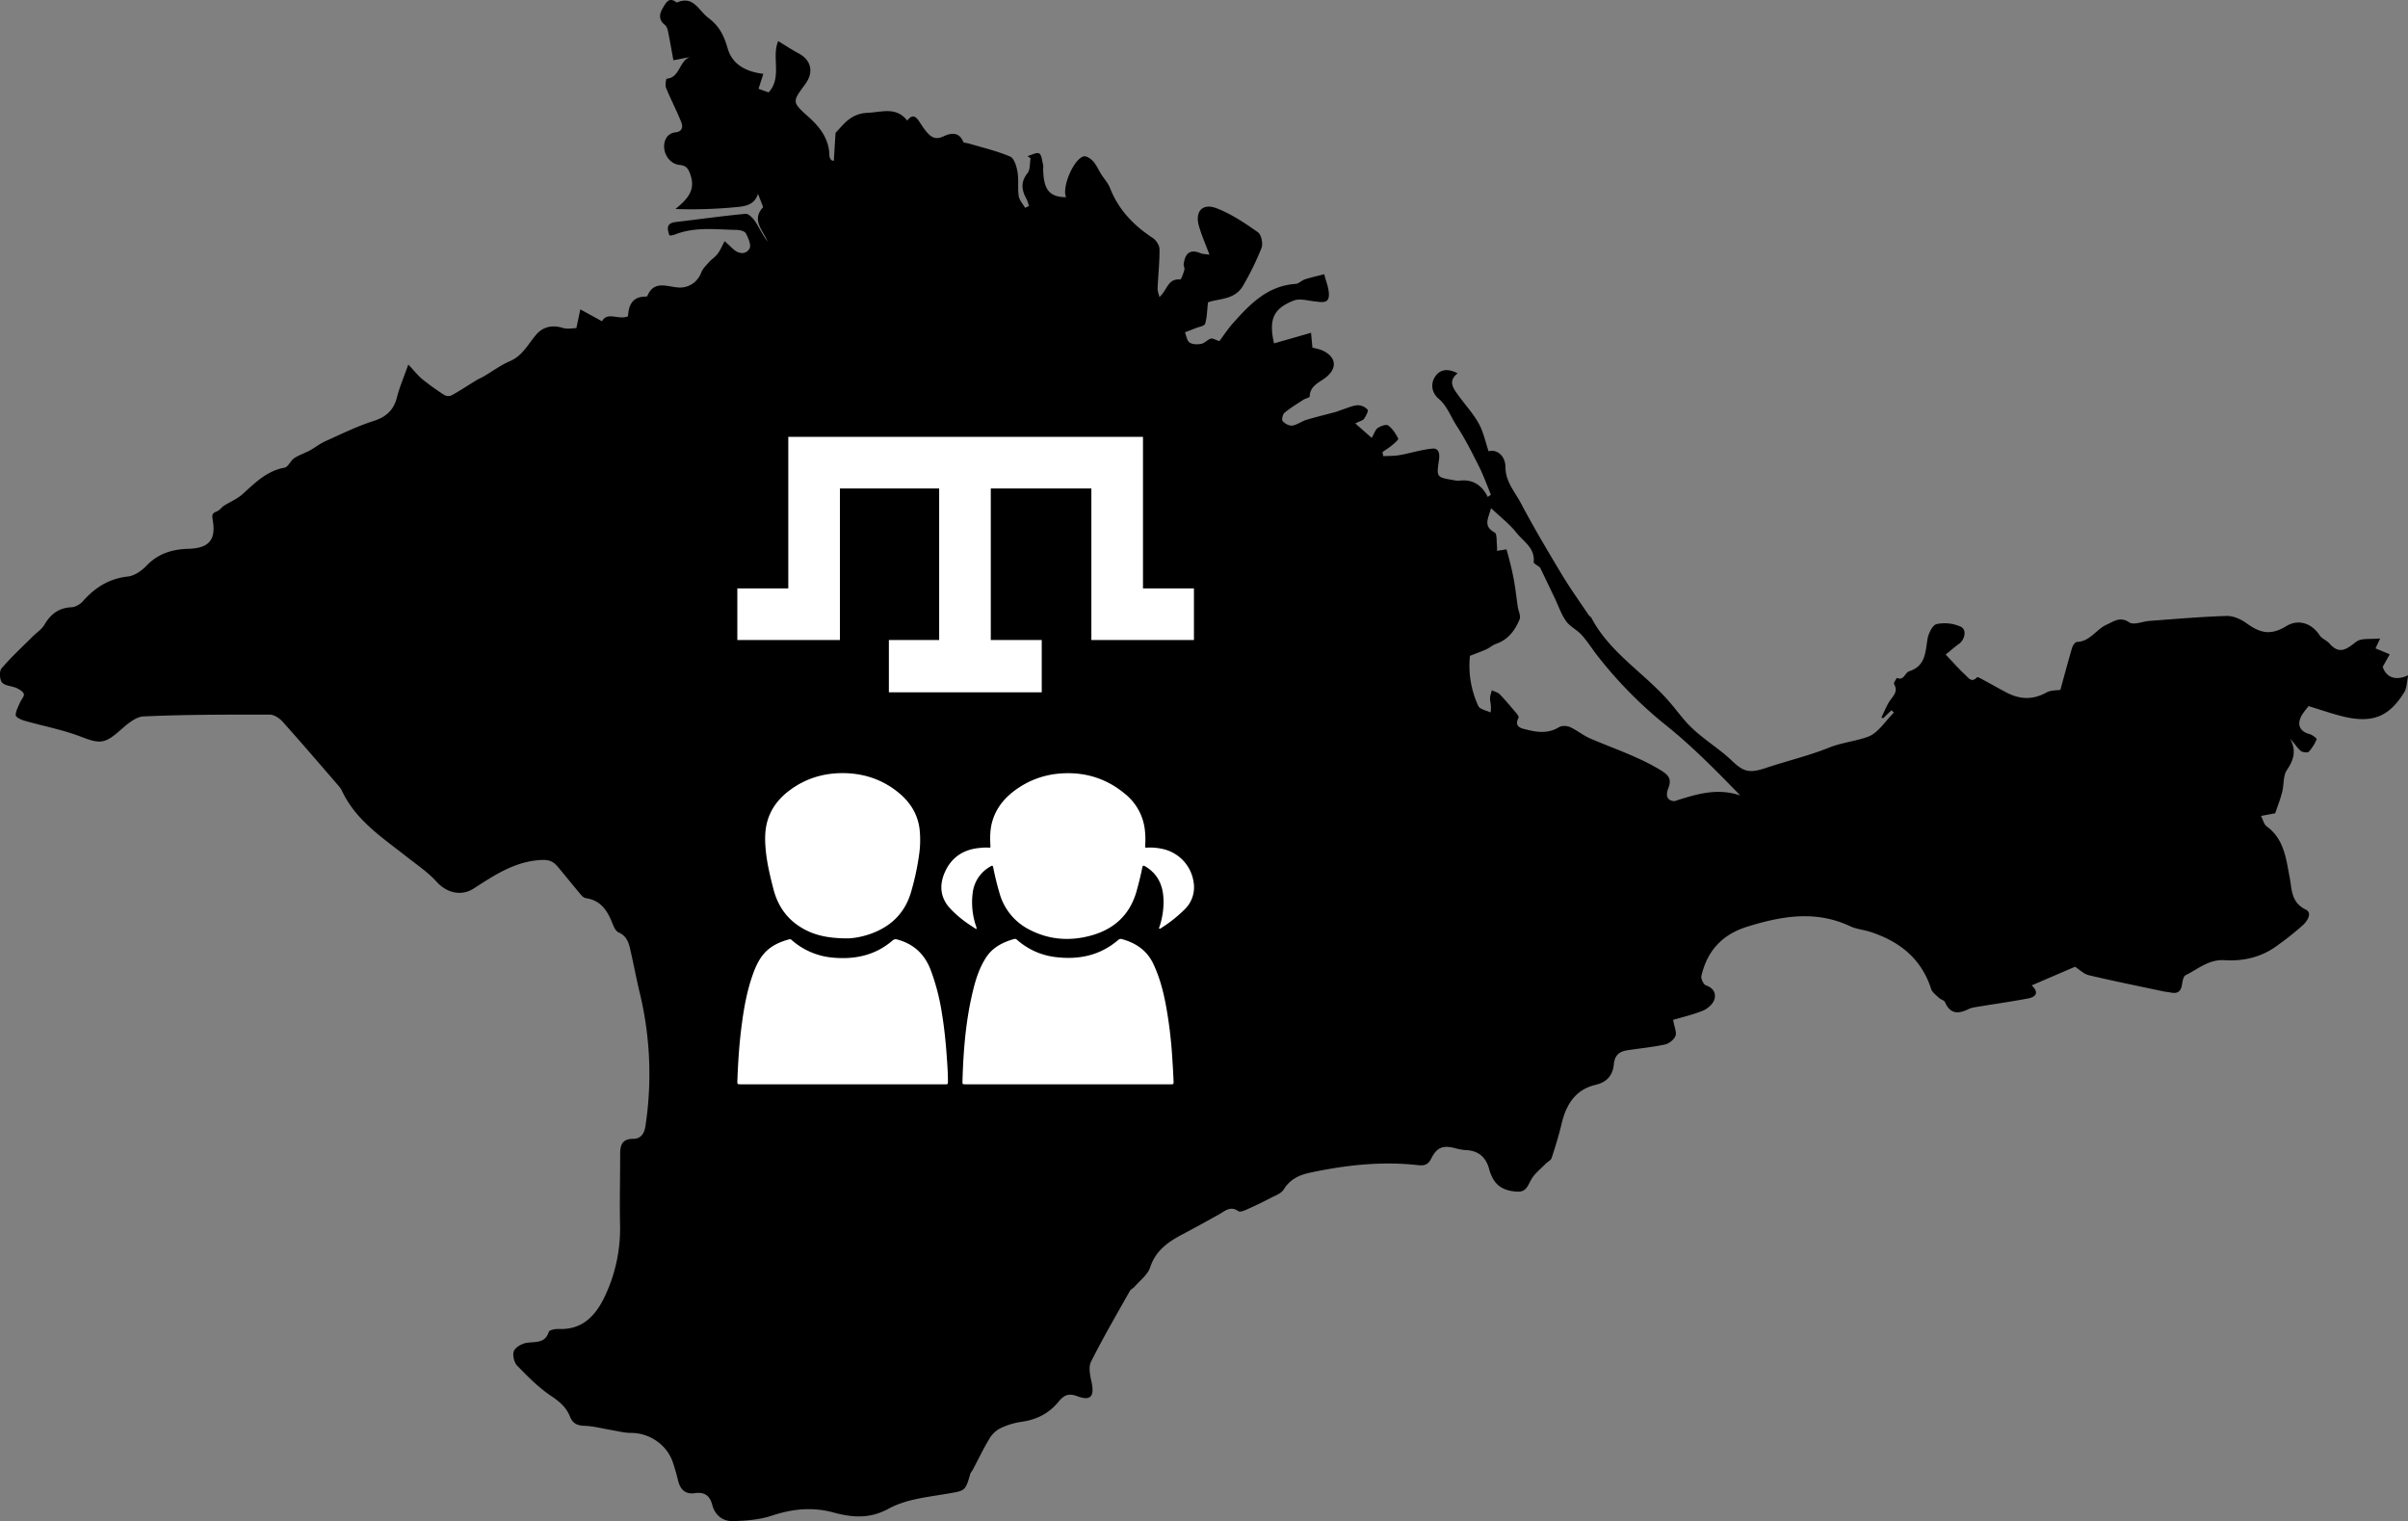 <svg xmlns="http://www.w3.org/2000/svg" viewBox="0 0 2000 1263.32">
  <rect x="0" y="0" width="2000" height="1263.32" fill="#808080" stroke="none"/>
  <defs>
    <style>
      .cls-1 {
        fill: #fff;
      }
    </style>
  </defs>
  <g id="Layer_2" data-name="Layer 2">
    <g id="Layer_1-2" data-name="Layer 1">
      <path d="M963,246.71c6.86-6.29,6.78-15.36,17.1-14.6,1,.08,2.75-5.09,3.62-8,.42-1.4-.79-3.22-.59-4.76,1.09-8.35,4.75-12.89,13.94-9.08,1.86.77,4.06.72,7.46,1.27-3.15-8.44-6.38-15.86-8.67-23.56-3.63-12.21,2.75-19.59,14.62-15,12.24,4.71,23.54,12.34,34.37,19.94,2.8,2,4.31,9.41,2.93,13a236.38,236.38,0,0,1-15.31,31.29c-6.86,12.12-20.69,10.65-29.16,13.91-.78,6.81-.76,12.57-2.41,17.8-.59,1.88-5.19,2.54-8,3.68s-5.82,2.27-8.73,3.4c1.21,2.92,1.65,7,3.84,8.47,2.42,1.65,6.58,1.72,9.71,1.11,2.81-.55,5.09-3.41,7.91-4.35,1.46-.49,3.57.95,7.15,2.07,3.18-4.22,6.94-10,11.48-15.1,14.1-15.82,28.72-30.91,51.92-32.43,2.59-.17,4.92-2.89,7.59-3.74,5.28-1.69,10.73-2.89,16.1-4.29,1.41,6,4.18,12,3.85,17.88-.39,6.89-6.68,5.18-11.56,4.71-5.87-.57-12.52-2.67-17.53-.73-17.14,6.62-21,15.84-16.44,35.59,9.94-2.84,19.9-5.7,30.72-8.81.49,5.32.82,8.85,1.15,12.29,3.08.88,6.07,1.33,8.69,2.57,11.06,5.23,12.13,14.5,2.55,22.13-5.57,4.43-13.21,6.87-13.54,15.94,0,.95-3.53,1.6-5.22,2.7-5.32,3.45-10.79,6.74-15.64,10.78-1.54,1.29-2.56,5.81-1.6,6.92,1.82,2.09,5.45,4.1,8,3.74,4.07-.59,7.74-3.53,11.79-4.77,7.83-2.38,15.81-4.24,23.72-6.39,2-.53,3.84-1.36,5.78-2,4.32-1.37,8.59-3.42,13-3.75a11.17,11.17,0,0,1,8.28,3.72c.88,1.07-1.39,5.23-2.93,7.54-.9,1.35-3.17,1.78-7.28,3.88l13.65,12c2.1-3.62,3-6.83,5-8.23,2.42-1.63,7.1-3.28,8.7-2.09,3.59,2.65,6.25,6.86,8.34,10.92.41.79-3.32,4-5.41,5.71-2.42,2-5.13,3.65-7.72,5.46.23,1.14.47,2.28.7,3.42,4.54-.27,9.16-.11,13.62-.91,9.09-1.62,18-4.51,27.16-5.39,5.51-.52,6.18,4.54,5.47,9.33-2.14,14.49-2.08,14.51,12.19,16.86a16,16,0,0,0,4.54.46c10.92-1.38,18.74,3.28,23.81,13.53l2.57-1.95c-3.2-7.71-6-15.64-9.71-23.08-5.84-11.61-11.7-23.3-18.78-34.16-4.9-7.51-7.73-16.32-15-22.53-5.55-4.75-6.91-12.13-2.76-18.31,4.26-6.35,10.93-6.73,18.65-2.68-8,6.19-4,12,0,17.53,5.73,8.05,12.62,15.4,17.41,23.95,4,7.09,5.62,15.47,8.29,23.28,6.66-1.95,13.91,3.52,14,13,0,12.22,7.74,20.52,12.76,30,10.66,20.15,22.33,39.79,34.07,59.34,6.89,11.46,14.7,22.35,22.14,33.47.67,1,2,1.62,2.49,2.65,15.67,29.7,45.29,46.46,66.16,71.33,4.65,5.55,9,11.38,13.91,16.68a116.3,116.3,0,0,0,12.2,10.93c7.92,6.45,16.56,12.12,23.88,19.17,10.07,9.72,14.91,11,28.5,6.48,17.47-5.85,35.56-10.08,52.62-16.93,10.74-4.31,22.15-5.27,32.43-9.07,8.45-3.12,14.38-13.1,21.42-20-.65-.67-1.29-1.35-1.94-2l-7,6.72-1.34-.71c2.18-4.49,4-9.24,6.66-13.38,2.93-4.48,7.5-8,3.78-14.38-.55-.94,1.47-3.4,2.3-5.15,5.94,2.82,6.62-4.3,10.35-5.49,13.31-4.24,13.36-15.46,15.09-26.46.74-4.72,4.17-11.86,7.63-12.69a32.68,32.68,0,0,1,20,2.16c5.22,2.39,3.57,10.7-1.48,14.3-3.57,2.54-6.84,5.49-11,8.86,6.3,6.62,11.1,12.11,16.42,17,2.42,2.25,5.15,6.77,9.62,1.84.49-.53,4.1,1.58,6.14,2.68,6.15,3.3,12.19,6.8,18.36,10,11,5.77,21.83,6.29,33.1,0,3.72-2.08,8.81-1.73,11.63-2.21,3.14-11.4,6.3-23.3,9.78-35.11.55-1.86,2.55-4.65,4-4.7,11-.38,16-10.54,24.69-14.37,5.8-2.55,11-7.07,18.79-1.85,3.7,2.46,11.14-.86,16.91-1.27,21.28-1.54,42.55-3.45,63.86-4.09,5.48-.17,11.87,2.68,16.48,6,12.31,8.92,20.73,10,33.41,2.3,9.64-5.83,20.74-2.42,27.39,7.76,1.87,2.85,5.9,4.21,8.23,6.87,8.46,9.7,14.52,4.31,22.36-1.61,4.14-3.12,11.66-1.77,19.69-2.66-2.32,5-3.33,7.14-3.86,8.26l11.82,4.94c-1.74,3.11-3.47,6.21-5.83,10.41,2.68,8.25,10.12,12.1,21.19,7-1.29,5.81-1.17,10.7-3.34,14.17-12.07,19.35-25.27,26.14-50.38,20.13-9.57-2.3-18.89-5.61-29.09-8.69-2,2.7-4.51,5.38-6.1,8.54-3.71,7.39-.77,12.67,7.26,14.81,2.18.59,5.82,3.58,5.6,4.07a34.3,34.3,0,0,1-6.49,10.43c-1.06,1.08-5.4.56-6.89-.76-3.08-2.76-5.26-6.53-8.64-9.91,5.24,9.5,3.16,17.32-2.67,25.85-3.29,4.81-2.37,12.35-4,18.5-1.67,6.38-4.11,12.56-5.75,17.47l-11.73,2.19c1.53,3,2.3,7,4.71,8.74,14.45,10.52,16,26.72,19,42.13,2,10.35,1.11,20.87,13.35,26.89,5.82,2.87,1.27,9.68-2.44,13.07A256.77,256.77,0,0,1,1891,785.58c-12.86,9.46-27.88,12.83-43.3,11.86-13.21-.82-22.06,7.39-32.44,12.46-1.9.92-2.56,5.2-3,8.06-.88,5.32-3.59,7.45-8.87,6.43-2.1-.41-4.24-.56-6.33-1-20.78-4.41-41.61-8.62-62.29-13.5-4-1-7.49-4.53-11.32-7l-36,15.48c6.54,6.25,3.29,9.66-3.22,10.9-13.47,2.54-27,4.43-40.57,6.68-3,.5-6.19.86-8.85,2.18-8.45,4.2-15.11,4-19.36-5.83-.7-1.6-3.55-2.15-5-3.57-2.41-2.32-5.64-4.59-6.57-7.51-8.1-25.18-26.26-39.42-50.44-47.28-5.49-1.79-11.54-2.24-16.69-4.67-28.62-13.48-56.81-8.56-85.42.3-21,6.5-33.38,20.1-38.21,40.94-.54,2.3,1.73,7.12,3.72,7.8,6.31,2.15,8.73,6.8,7,11.92-1.29,3.74-5.57,7.54-9.42,9.1-8.52,3.47-17.62,5.54-24.78,7.67,1.08,6.29,3.14,10.54,1.93,13.41-1.3,3.11-5.37,6.32-8.75,7.05-10.4,2.24-21.06,3.2-31.59,4.86-6.38,1-10.18,4.26-10.81,11.41-.8,9-5.58,15-15,17.18-16.89,3.94-24.56,16.25-28.35,32.12-2.3,9.66-5.23,19.2-8.32,28.64-.64,1.95-3.33,3.19-5,4.86-4,4.1-8.72,7.76-11.63,12.53-3,4.95-4.18,11-11.8,10.61-8.35-.41-15.67-2.84-20.14-10.46a35.48,35.48,0,0,1-3.39-8.46c-2.78-10.17-9.28-15.31-19.84-15.63a37.36,37.36,0,0,1-8.06-1.48c-10.33-2.67-15.39-1-20.16,8.57-2.6,5.22-5.85,6-10.94,5.46-30.31-3.42-60.22-.07-89.82,6.27-8.64,1.85-16.55,5.39-21.71,13.87-2.1,3.45-7.26,5.21-11.26,7.3-6.43,3.37-13,6.5-19.64,9.47-2.12.94-5.47,2.26-6.78,1.32-6.7-4.77-11.23,0-16.36,2.81-9.82,5.45-19.65,10.9-29.59,16.14-12.07,6.36-22.71,13.47-27.37,27.76-2,6.06-8.35,10.72-12.83,15.93-1.16,1.35-3.16,2.12-4,3.6-11,19.5-22.24,38.85-32.29,58.81-2.22,4.42-.75,11.26.42,16.69,2.62,12-.55,16.21-12.08,11.84-7.73-2.92-11.47,0-15.45,4.84-8,9.71-18.2,14.76-30.6,16.49a61,61,0,0,0-17.4,5.28,22.76,22.76,0,0,0-9.1,8.45c-5.08,8.41-9.32,17.32-13.92,26-.7,1.32-1.86,2.48-2.25,3.87-4,14.3-4.54,13.64-19.1,16.13-16.43,2.81-34.18,4.55-48.32,12.3-16.17,8.86-30.64,7.46-46.24,3.26-17.48-4.71-34.07-3-51.15,2.69-10.14,3.36-21.38,4.22-32.18,4.49-8.49.21-15-4.8-17.27-13.7-1.91-7.36-6.45-10.68-14.12-9.53-8.29,1.23-12.42-3-14.24-10.65-1.21-5-2.63-10-4.3-14.93-5-14.76-19.49-24.49-35-24.44-5.37,0-10.75-1.5-16.12-2.38-7.44-1.22-14.84-3.25-22.31-3.51-6.06-.2-9.76-2-12-7.6-3-7.59-8.5-12.4-15.5-17.07-10.45-7-19.55-16.18-28.35-25.27-2.59-2.67-4.08-9-2.73-12.19s6.67-6.18,10.62-6.77c7.32-1.11,15.2.68,18.37-9.16.5-1.55,5.42-2.48,8.24-2.36,21.61.92,32.33-13.49,39.66-30.08A131,131,0,0,0,515,1017.62c-.43-19.81.11-39.64.08-59.46,0-7.39,2-12.39,10.72-12.34,6.72,0,9.4-4.61,10.29-10.68a287.38,287.38,0,0,0-4.76-110.69c-2.66-10.9-4.72-22-7.18-32.91-1.53-6.79-2.53-13.73-10.33-17.14-2.33-1-4-4.54-5.06-7.28-4.09-10.53-9.57-19.33-22-21.16a6.9,6.9,0,0,1-3.83-2.35c-6.58-7.81-13-15.76-19.52-23.62-3.5-4.2-6.88-6.08-13.5-5.79-22.1,1-39.14,12.58-56.57,23.77-10.32,6.63-22.45,3.52-30.72-5.66-7.16-7.95-16.38-14.1-24.88-20.8-20.27-16-42.29-30.18-53.76-54.8-1.13-2.41-3.1-4.46-4.88-6.51-14.73-17-29.36-34.13-44.41-50.86-2.59-2.88-7-5.84-10.6-5.85-35,0-69.94-.12-104.83,1.5-7,.32-14.29,7-20.21,12.21-12.22,10.66-16.45,10.58-31.91,4.6C52,606,35.89,603,20.3,598.56c-2.75-.79-7.19-2.91-7.23-4.49-.07-3.49,2.06-7.07,3.5-10.52,1-2.48,3.71-5.12,3.24-7.13s-3.68-3.9-6.08-5c-4-1.78-9.54-1.76-12-4.6-2.07-2.44-2.44-9.35-.48-11.65,8-9.42,17.23-17.86,26-26.63,3.18-3.17,7.29-5.76,9.49-9.49,5.22-8.85,11.91-14.23,22.62-14.71,3.25-.15,7.19-2.41,9.42-4.93,10.09-11.42,21.74-18.89,37.44-20.59,5.48-.59,11.44-4.79,15.46-9,9.61-10,21.14-13.61,34.51-14,17.2-.49,23.39-7.16,20.5-23.93-.89-5.19,0-5.73,3.81-7.38,2.39-1,4-3.93,6.37-5,4.93-3,10.47-5.36,14.67-9.17,10.37-9.4,20.07-19.28,34.85-21.95,3-.55,4.91-5.81,8-7.88,3.94-2.64,8.68-4.07,12.89-6.36,4.37-2.37,8.32-5.63,12.83-7.65,13.2-5.93,26.28-12.41,40-16.79,10.22-3.26,16.88-8.79,19.6-19.73,2.11-8.45,5.65-16.54,9.42-27.23,5.15,5.46,8.06,9.27,11.67,12.2a209.27,209.27,0,0,0,18.21,13.1,7.1,7.1,0,0,0,6.1.3c7-3.91,13.7-8.35,20.55-12.53,2-1.21,4.2-2.08,6.22-3.27,7.24-4.25,14.1-9.37,21.76-12.66,10.58-4.54,15-14.27,21.83-22.11,5.44-6.24,13-8.21,21.74-5.5,4.06,1.26,8.84.22,11.5.22,1.45-6.81,2.37-11.18,3.3-15.56l18,9.88c4.42-8.38,13.91-.69,21.62-4.2.47-8.5,3.13-16.18,14.35-16.28.57,0,1.52-.12,1.65-.44,5.84-14,17.42-7.23,26.86-7.09,7.86.11,14.9-4.53,18-12.57,1.19-3.13,3.93-5.77,6.26-8.36s5.33-4.49,7.38-7.2,3.45-6.16,5.74-10.43c3,2.81,5.13,4.82,7.31,6.76,4.7,4.2,10.55,4.4,13.35-.61,1.59-2.83-1-8.69-3-12.54-.92-1.79-4.79-2.86-7.35-2.9-17.59-.32-35.39-2.92-52.42,4.14a14.84,14.84,0,0,1-3.73.46c-2-5.81-2.67-10.25,5.28-11.18,19.3-2.24,38.54-5,57.88-6.8,2.5-.24,6.18,3.51,8,6.28,3.57,5.4,6.2,11.42,10.37,16.73-4-9.49-13.68-18-3.7-28.55-1.37-3.51-2.76-7.1-4.32-11.09-3.14,10.44-12.7,10.56-21.07,11.34A385.64,385.64,0,0,1,561,173.59c9.42-7.86,17.08-15.16,12.44-28.45-1.7-4.9-3.16-7.63-9-8.16C554,136,547.94,122.33,554,113.7a10.14,10.14,0,0,1,6.68-3.75c6-.48,6.7-4.53,5.21-8.31-3.82-9.73-8.73-19-12.7-28.7-.9-2.2.07-7.52.47-7.56,11.11-.87,10.32-14.71,19.29-18L559.3,50.06c-1.57-8.58-2.9-16.39-4.5-24.13-.39-1.9-1.21-4.22-2.63-5.3-5.45-4.16-4.45-9.36-1.73-13.85,2.32-3.82,5-10.1,11.59-4.65,14.07-6.12,18,6.52,26.37,12.76,9.29,7,12.93,14.87,16,25.34C608.12,53.34,619.3,59.57,634,61.32l-4,12.42,8.37,3c11.53-12.39,2.19-29.43,8-42.58,6,3.63,11.23,7.15,16.79,10.09,9.62,5.08,12.58,13.84,7.34,23a34.2,34.2,0,0,1-2,3.08c-10.62,14.37-10.69,14.44,3.28,27,9.68,8.69,17,18.5,17.1,32.23a7,7,0,0,0,1.41,3.2c.25.4,1,.46,2.24.94.48-7.78.95-15.3,1.45-23.35,6.81-7.15,12.55-16,26.57-16.65,12.26-.57,23.7-5.27,33,6.45,4.54-6,7.4-3.12,10.27,1.24,2.3,3.5,4.58,7.15,7.54,10.05,3.36,3.3,6.9,4.33,12.23,1.82,5.58-2.63,12.9-4.29,16.45,4.55.37.93,3.07.89,4.66,1.37,11.51,3.46,23.35,6.18,34.33,10.87,3.32,1.42,5.29,8.17,6.09,12.79,1.12,6.53,0,13.42,1,20,.52,3.44,3.44,6.53,5.28,9.78l3.2-1.52a32.68,32.68,0,0,0-1.91-5.6c-4.08-7.39-5.27-14.15.7-21.64,2.36-2.95,1.8-8.23,2.56-12.45l-2.54-1.75c3.32-.89,7.59-3.43,9.69-2.22s2.42,6.12,3.25,9.47c.36,1.44,0,3,.07,4.56.57,14.44,3.91,22.29,19.06,22.31-3.76-7.84,6-31.51,14.57-33.89,2.14-.59,5.94,1.9,7.82,4,2.78,3.11,4.47,7.18,6.74,10.77,2.41,3.83,5.7,7.3,7.31,11.43,7.06,18.06,19.6,31.12,35.57,41.58,2.78,1.82,5.53,6.1,5.56,9.28.1,10.89-1.13,21.8-1.59,32.71C961.4,241.93,962.43,244.34,963,246.71ZM1238.43,422c-2.25,8.45-6.92,14.89,3,20.26,2,1.09,1.46,7.05,1.89,10.78a28.36,28.36,0,0,1,0,4.44c3.82-.52,7.92-1.36,8-1.07,2.23,8,4.31,16,5.85,24.11,1.48,7.76,2.28,15.64,3.44,23.45.52,3.51,2.68,7.62,1.53,10.38-3.8,9.12-9.51,16.94-19.63,20.39-2.79.95-5.13,3.18-7.85,4.44-3.76,1.73-7.7,3.09-13.77,5.49a79.13,79.13,0,0,0,7,41.75c1.28,2.74,6.63,3.58,10.11,5.29.88-5.36-.27-8.24-.43-11.16-.12-2.39.94-4.85,1.47-7.28,2.25,1.1,5,1.71,6.66,3.4,4.82,5,9.23,10.31,13.7,15.6.91,1.08,2.26,3,1.87,3.78-4.18,8.08,3,9,7.14,10,8.83,2.29,17.82,3.18,26.44-2.12,2.28-1.39,6.54-1.27,9.11-.12,5.8,2.61,10.85,6.92,16.68,9.44,19.15,8.27,39,14.72,57.17,25.5,7.41,4.39,11.14,7.45,7.83,15.9-2.14,5.46-1.65,10.19,5.05,10.73,17.61-5.58,35.06-11.39,54.7-4.77-20.09-20.71-40-40.93-62-58.53A349,349,0,0,1,1327.11,545c-4.58-5.81-8.51-12.18-13.44-17.67-3.83-4.26-9.68-6.88-12.92-11.45-4.06-5.71-6.35-12.68-9.42-19.1-4.4-9.21-8.81-18.41-12.14-25.35-2.76-2.24-5.49-3.53-5.38-4.5,1.34-11.92-8.69-17.29-14.53-24.74C1253.84,435.28,1246.58,429.75,1238.43,422Z"/>
      <polygon class="cls-1" points="949.32 488.67 949.32 405.68 949.32 399.63 949.32 362.81 654.73 362.81 654.73 399.63 654.73 405.68 654.73 488.67 612.4 488.67 612.4 531.54 697.6 531.54 697.6 526.04 697.6 488.67 697.6 405.68 780.04 405.68 780.04 531.54 738.27 531.54 738.27 574.96 865.23 574.96 865.23 531.54 822.91 531.54 822.91 405.68 906.45 405.68 906.45 488.67 906.45 526.04 906.45 531.54 991.64 531.54 991.64 488.67 949.32 488.67"/>
      <g id="EGOHu3.tif">
        <g>
          <path class="cls-1" d="M886.85,900.51H802c-2.64,0-2.68,0-2.6-2.7.74-25.76,2.8-51.38,9.08-76.48,2.24-9,5.21-17.73,10.2-25.66,5.53-8.79,14.06-13.09,23.64-15.84a2.44,2.44,0,0,1,2.42.72,58.74,58.74,0,0,0,31.54,14.26c19.37,2.46,37.24-1.08,52.46-14.14a3.1,3.1,0,0,1,3.18-.72c11.53,3.23,20.69,9.32,26,20.57,5,10.56,8,21.69,10.2,33.07a358.6,358.6,0,0,1,5.46,44q.69,9.93,1.13,19.87c.13,3.09.06,3.09-3,3.09Z"/>
          <path class="cls-1" d="M699.88,900.51H615.44c-3.05,0-3.12,0-3-3,.55-15.38,1.57-30.73,3.56-46,1.81-13.87,4.23-27.59,8.79-40.85,2.2-6.37,4.79-12.6,9.07-17.87,5.63-6.92,13.36-10.47,21.79-12.72a2.11,2.11,0,0,1,2,.74A59.42,59.42,0,0,0,691,795.25c18.55,1.83,35.75-1.6,50.31-14.14a3.83,3.83,0,0,1,3.91-.85c13.47,3.63,22.59,11.92,27.66,25a180,180,0,0,1,9.44,36.28c1.94,11.75,3.16,23.58,4,35.45.48,6.9,1,13.79,1,20.71,0,2.84,0,2.85-2.8,2.85Z"/>
          <path class="cls-1" d="M810.83,771.64c-2.35-1.56-4.7-3-7-4.63a89.43,89.43,0,0,1-14.93-12.81c-8-8.82-8.76-19-4.37-29.29,5.44-12.83,15.69-19.61,29.64-20.72a34.5,34.5,0,0,1,7-.22c1.38.17,1.54-.23,1.45-1.54-.48-7.34-.32-14.65,2-21.74,3.73-11.39,11.32-19.69,21.08-26.22a71.44,71.44,0,0,1,34.12-12c20.64-1.78,39.1,3.79,54.93,17.14A44.69,44.69,0,0,1,951,690.49a68.79,68.79,0,0,1,.13,12.09c-.11,1.32.23,1.48,1.41,1.39a46.33,46.33,0,0,1,12.64,1,33,33,0,0,1,26.25,28.11,25.5,25.5,0,0,1-7.44,22.14,115.56,115.56,0,0,1-19.76,15.65c-.39.25-.87.74-1.28.39-.6-.5-.07-1.16.11-1.7a64.71,64.71,0,0,0,3.24-23.87c-.62-10.41-4.52-19.09-13.4-25.1-.62-.43-1.29-.78-1.93-1.17-1.24-.77-1.9-.62-2.21,1-1.25,6.45-2.88,12.81-4.61,19.15-5.54,20.32-19.07,32.5-39,37.68-16.93,4.41-33.61,3.19-49.37-4.78a48.47,48.47,0,0,1-25.53-30.43c-2.08-7-3.79-14-5.22-21.11-.46-2.29-.67-2.37-2.75-1.12a28.86,28.86,0,0,0-14.35,21.42,61.21,61.21,0,0,0,2.74,27.94c.19.59.35,1.18.49,1.78C811.13,771.09,811,771.23,810.83,771.64Z"/>
          <path class="cls-1" d="M703.5,779.33c-16.69-.06-28.92-2.91-39.9-10.2-11.14-7.4-17.86-17.81-21.2-30.68-2.78-10.75-5.38-21.51-6.42-32.58-.75-8-.85-16,1.37-23.84,2.94-10.34,9.15-18.47,17.54-24.94,13.52-10.42,28.92-15.21,46-15,16.79.23,31.91,5.3,45,15.87,9.73,7.84,16.2,17.71,17.86,30.37a85,85,0,0,1-.43,21.91,213.8,213.8,0,0,1-6.36,29.67c-4.95,18-16.63,29.48-33.9,35.66C715.54,778.26,707.78,779.4,703.5,779.33Z"/>
        </g>
      </g>
    </g>
  </g>
</svg>
